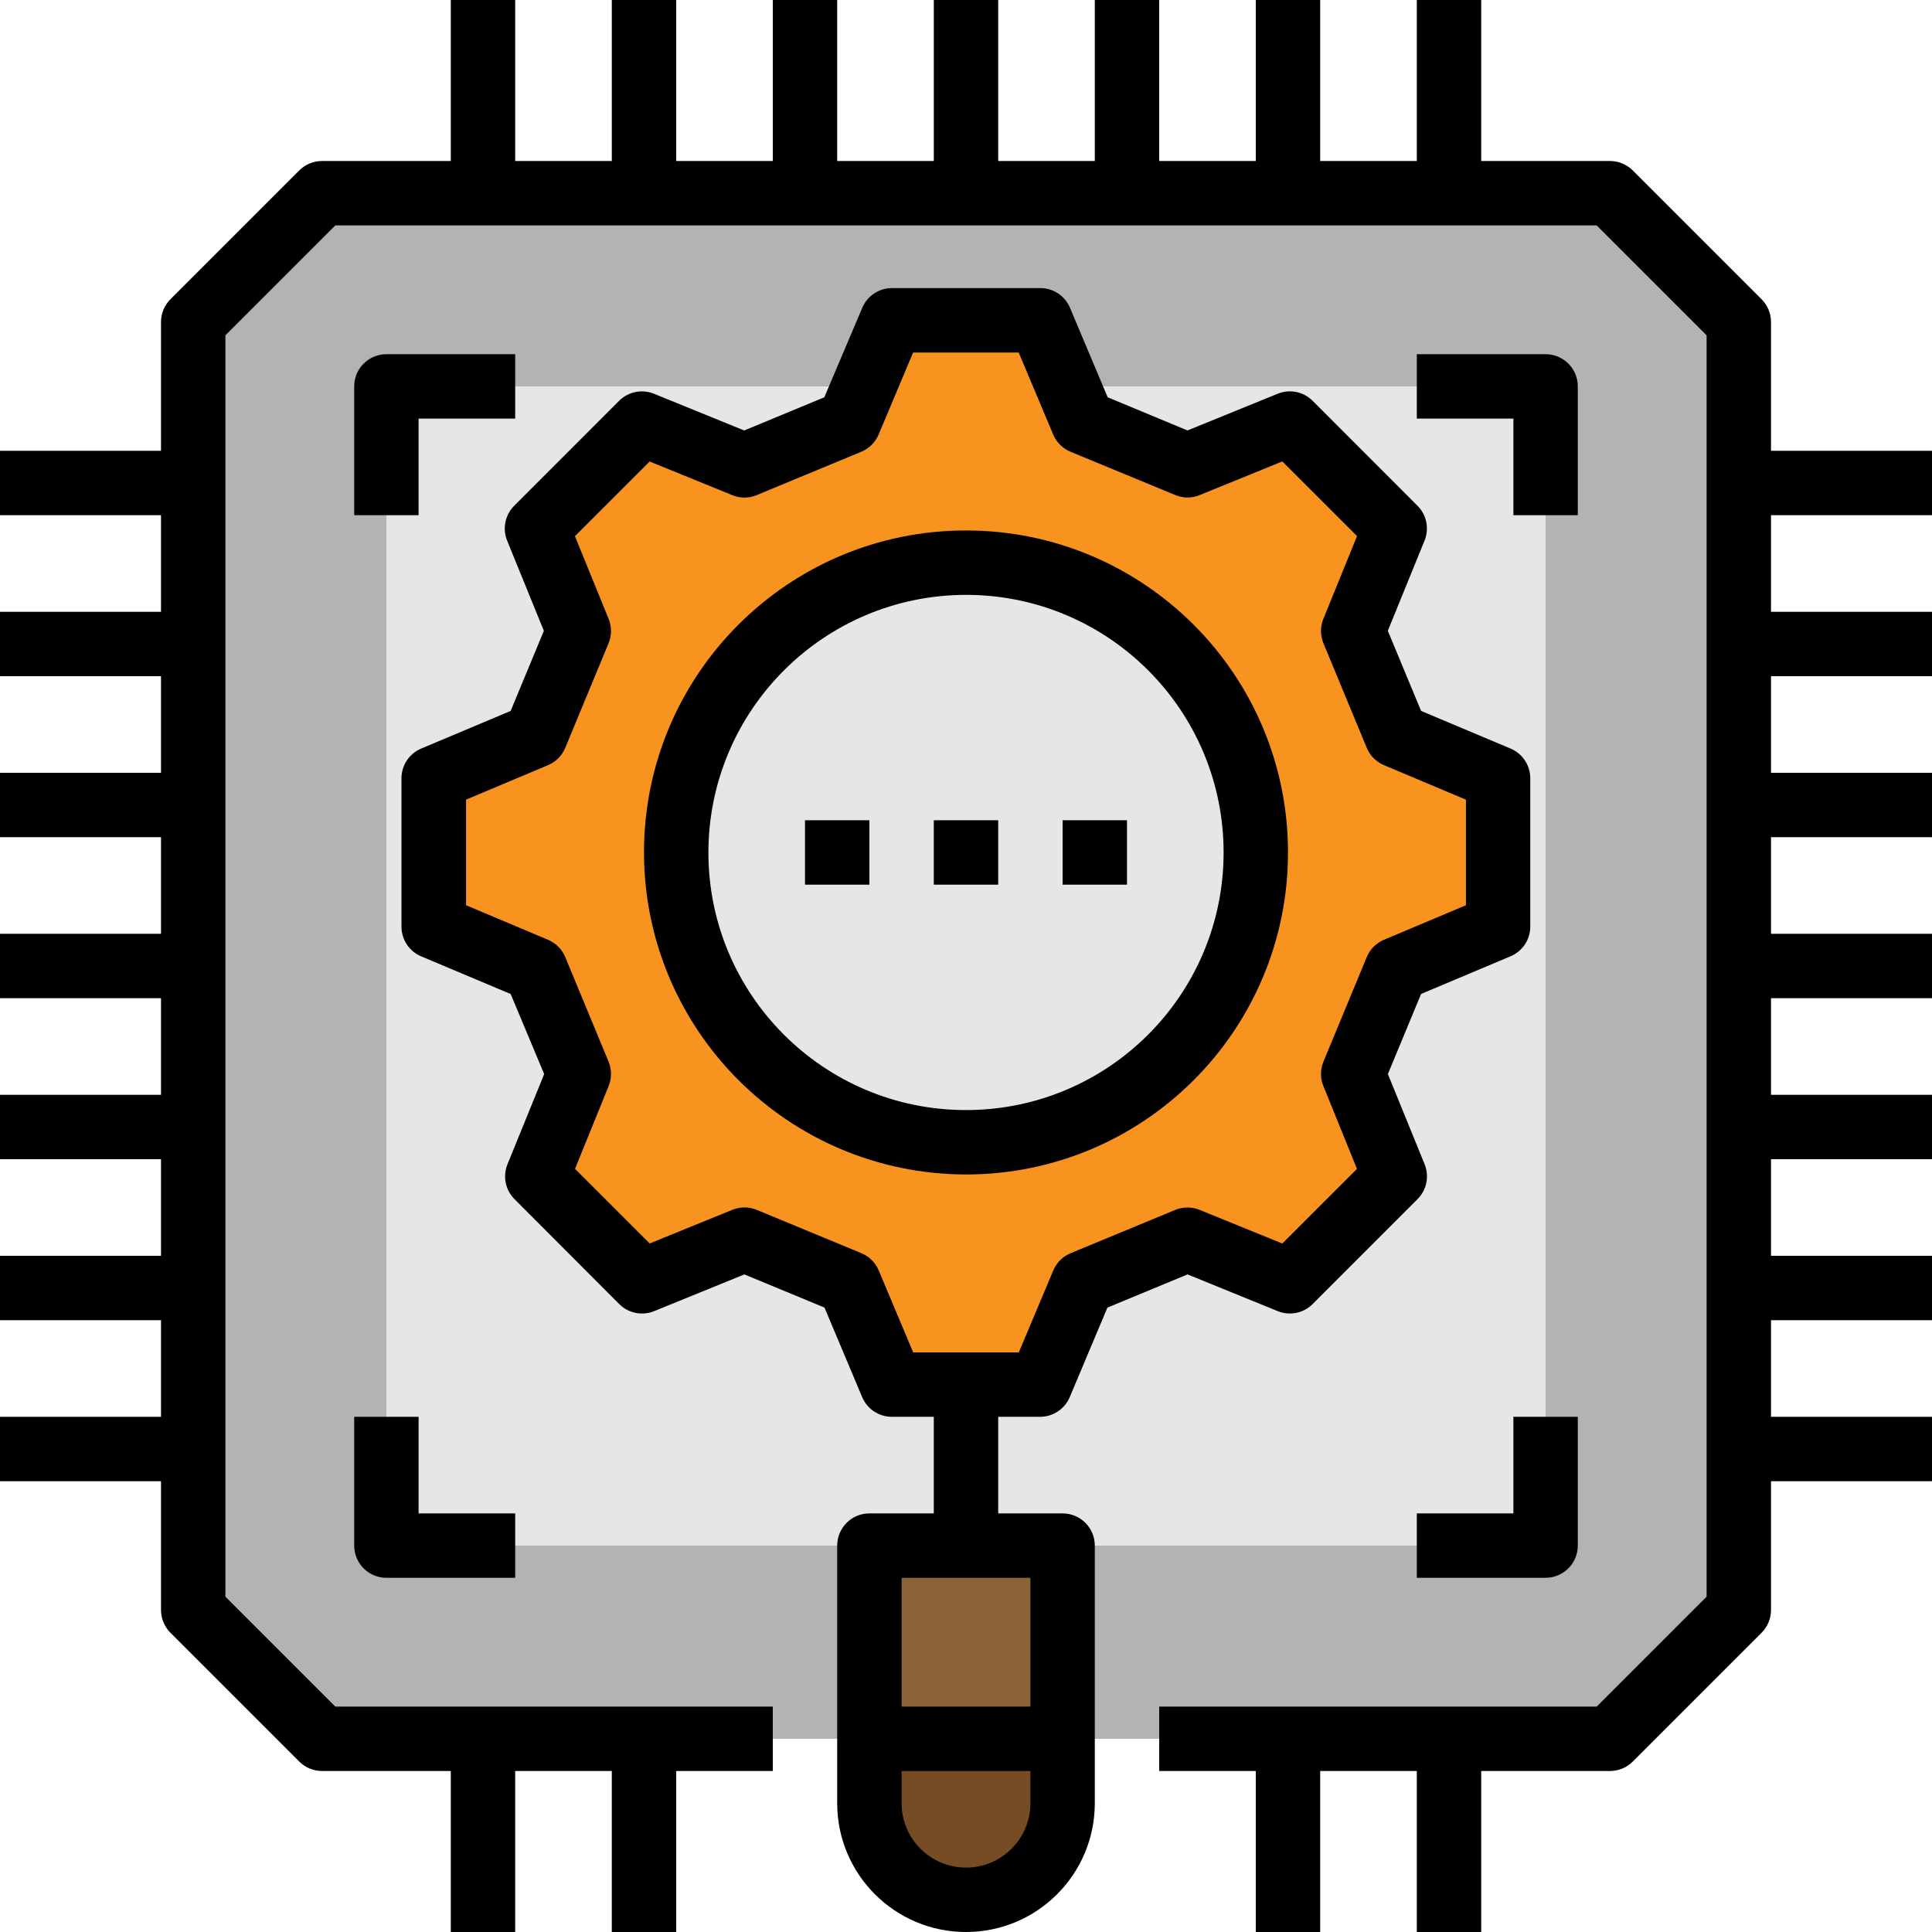 <?xml version="1.0" encoding="iso-8859-1"?>
<!-- Generator: Adobe Illustrator 19.0.0, SVG Export Plug-In . SVG Version: 6.00 Build 0)  -->
<svg version="1.1" id="Capa_1" xmlns="http://www.w3.org/2000/svg" xmlns:xlink="http://www.w3.org/1999/xlink" x="0px" y="0px"
	 viewBox="0 0 480 480" style="enable-background:new 0 0 480 480;" xml:space="preserve">
<path style="fill:#B3B3B3;" d="M288,432h112l32-32V80l-32-32H80L48,80v320l32,32h112H288z"/>
<path style="fill:#E6E6E6;" d="M96,96h288v288H96V96z"/>
<path style="fill:#8C6239;" d="M264,384v64c0,13.255-10.745,24-24,24l0,0c-13.255,0-24-10.745-24-24l0,0v-64H264z"/>
<path style="fill:#F7931E;" d="M372.208,230.224l-25.256,10.632l-10.768,25.976l10.36,25.432l-26.064,26.072l-25.44-10.4
	l-25.976,10.76L258.4,344h-36.8l-10.632-25.264L184.96,308l-25.44,10.4l-26.064-26.072l10.4-25.432l-10.768-25.976l-25.256-10.632
	v-36.936l25.256-10.632l10.768-25.976l-10.4-25.432l26.064-26.064l25.44,10.352l25.976-10.76L221.6,79.576h36.8l10.632,25.264
	l26.008,10.76l25.44-10.352l26.064,26.064l-10.36,25.432l10.768,25.976l25.256,10.632L372.208,230.224z"/>
<circle style="fill:#E6E6E6;" cx="240" cy="211.792" r="72"/>
<path style="fill:#754C24;" d="M216,432h48l0,0v16c0,13.255-10.745,24-24,24l0,0c-13.255,0-24-10.745-24-24l0,0V432L216,432z"/>
<path d="M440,80c0-2.122-0.844-4.156-2.344-5.656l-32-32c-1.5-1.5-3.534-2.344-5.656-2.344h-32V0h-16v40h-24V0h-16v40h-24V0h-16v40
	h-24V0h-16v40h-24V0h-16v40h-24V0h-16v40h-24V0h-16v40H80c-2.122,0-4.156,0.844-5.656,2.344l-32,32C40.844,75.844,40,77.878,40,80
	v32H0v16h40v24H0v16h40v24H0v16h40v24H0v16h40v24H0v16h40v24H0v16h40v24H0v16h40v32c0,2.122,0.844,4.156,2.344,5.656l32,32
	c1.5,1.5,3.534,2.344,5.656,2.344h32v40h16v-40h24v40h16v-40h24v-16H83.312L56,396.688V83.312L83.312,56h313.376L424,83.312v313.376
	L396.688,424H288v16h24v40h16v-40h24v40h16v-40h32c2.122,0,4.156-0.844,5.656-2.344l32-32c1.5-1.5,2.344-3.534,2.344-5.656v-32h40
	v-16h-40v-24h40v-16h-40v-24h40v-16h-40v-24h40v-16h-40v-24h40v-16h-40v-24h40v-16h-40v-24h40v-16h-40V80z"/>
<path d="M104,104h24V88H96c-4.418,0-8,3.582-8,8v32h16V104z"/>
<path d="M88,352v32c0,4.418,3.582,8,8,8h32v-16h-24v-24H88z"/>
<path d="M376,376h-24v16h32c4.418,0,8-3.582,8-8v-32h-16V376z"/>
<path d="M392,128V96c0-4.418-3.582-8-8-8h-32v16h24v24H392z"/>
<path d="M162.536,325.744l22.4-9.12l19.904,8.24l9.36,22.24c1.253,2.976,4.171,4.907,7.4,4.896H232v24h-16c-4.418,0-8,3.582-8,8v64
	c0,17.673,14.327,32,32,32c17.673,0,32-14.327,32-32v-64c0-4.418-3.582-8-8-8h-16v-24h10.4c3.22,0.001,6.127-1.928,7.376-4.896
	l9.36-22.232l19.904-8.248l22.4,9.12c2.982,1.217,6.403,0.526,8.68-1.752l26.064-26.072c2.275-2.275,2.965-5.692,1.752-8.672
	l-9.12-22.4l8.248-19.904l22.24-9.36c2.965-1.252,4.89-4.158,4.888-7.376V193.36c0.002-3.218-1.923-6.124-4.888-7.376l-22.24-9.36
	L344.8,156.72l9.12-22.4c1.213-2.98,0.523-6.397-1.752-8.672l-26.056-26.072c-2.277-2.278-5.698-2.969-8.68-1.752l-22.4,9.12
	l-19.832-8.24l-9.36-22.224c-1.247-2.971-4.154-4.904-7.376-4.904H221.6c-3.222,0-6.129,1.933-7.376,4.904L204.8,98.704
	l-19.904,8.248l-22.4-9.12c-2.982-1.217-6.403-0.526-8.68,1.752l-26.064,26.072c-2.275,2.275-2.965,5.692-1.752,8.672l9.12,22.4
	l-8.248,19.896l-22.24,9.36c-2.965,1.252-4.89,4.158-4.888,7.376v36.864c-0.002,3.218,1.923,6.124,4.888,7.376l22.24,9.36
	l8.328,19.896l-9.12,22.4c-1.213,2.98-0.523,6.397,1.752,8.672L153.856,324C156.135,326.275,159.555,326.963,162.536,325.744
	L162.536,325.744z M240,464c-8.837,0-16-7.163-16-16v-8h32v8C256,456.837,248.837,464,240,464z M256,424h-32v-32h32V424z
	 M151.2,263.776L140.44,237.8c-0.804-1.944-2.342-3.493-4.28-4.312l-20.368-8.584v-26.24l20.368-8.568
	c1.938-0.819,3.476-2.368,4.28-4.312l10.76-25.976c0.8-1.948,0.8-4.132,0-6.08l-8.36-20.52l18.56-18.552l20.512,8.352
	c1.945,0.816,4.135,0.816,6.08,0l25.984-10.768c1.946-0.806,3.495-2.347,4.312-4.288l8.568-20.36h26.24l8.568,20.36
	c0.817,1.941,2.366,3.482,4.312,4.288L292,122.992c1.942,0.816,4.13,0.816,6.072,0l20.52-8.352l18.56,18.552l-8.352,20.536
	c-0.8,1.948-0.8,4.132,0,6.08l10.76,25.976c0.804,1.944,2.342,3.493,4.28,4.312l20.368,8.576v26.232l-20.368,8.584
	c-1.938,0.819-3.476,2.368-4.28,4.312l-10.76,25.976c-0.798,1.945-0.798,4.127,0,6.072l8.336,20.552l-18.56,18.552l-20.512-8.352
	c-1.948-0.8-4.132-0.8-6.08,0L266,311.352c-1.946,0.806-3.495,2.347-4.312,4.288L253.12,336h-26.24l-8.568-20.368
	c-0.819-1.943-2.371-3.484-4.32-4.288L188,300.584c-1.945-0.798-4.127-0.798-6.072,0l-20.52,8.352L142.864,290.4l8.336-20.552
	C151.998,267.903,151.998,265.721,151.2,263.776L151.2,263.776z"/>
<path d="M240,291.792c44.183,0,80-35.817,80-80s-35.817-80-80-80s-80,35.817-80,80C160.053,255.953,195.839,291.739,240,291.792z
	 M240,147.792c35.346,0,64,28.654,64,64s-28.654,64-64,64s-64-28.654-64-64C176.04,176.462,204.67,147.832,240,147.792z"/>
<path d="M232,203.792h16v16h-16V203.792z"/>
<path d="M200,203.792h16v16h-16V203.792z"/>
<path d="M264,203.792h16v16h-16V203.792z"/>
<g>
</g>
<g>
</g>
<g>
</g>
<g>
</g>
<g>
</g>
<g>
</g>
<g>
</g>
<g>
</g>
<g>
</g>
<g>
</g>
<g>
</g>
<g>
</g>
<g>
</g>
<g>
</g>
<g>
</g>
</svg>
